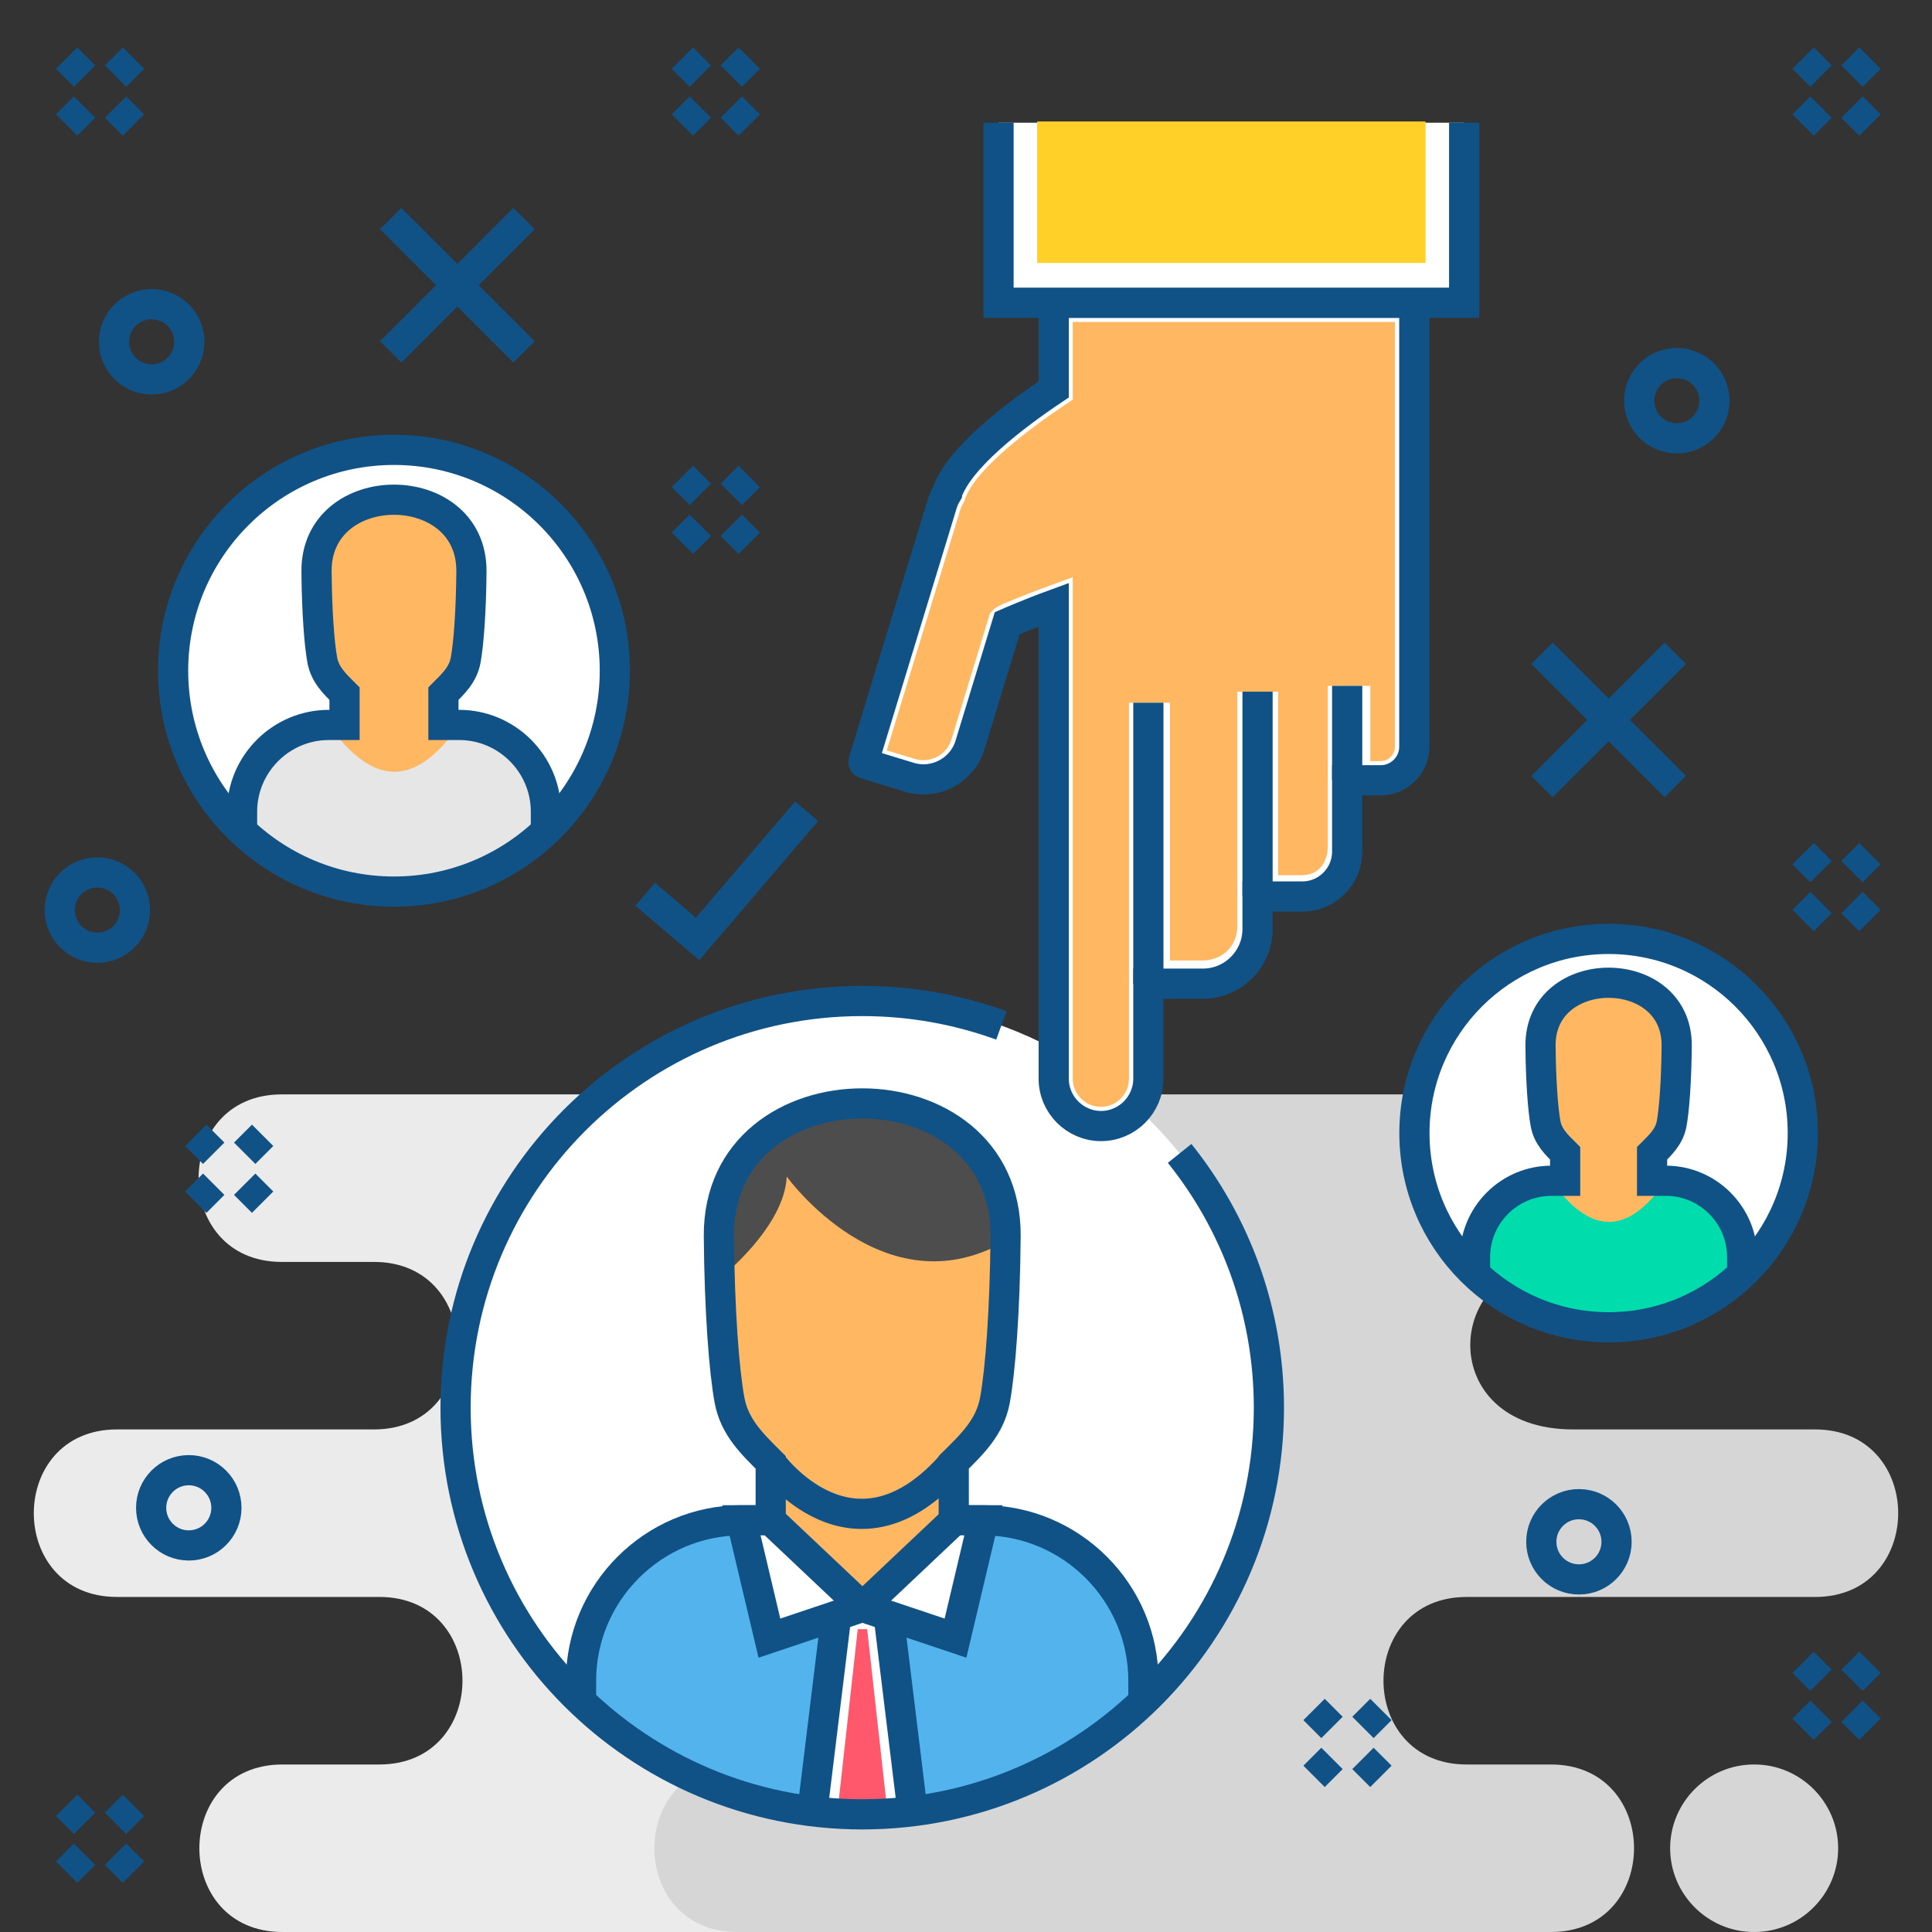 <svg clip-rule="evenodd" fill-rule="evenodd" height="256" image-rendering="optimizeQuality" shape-rendering="geometricPrecision" text-rendering="geometricPrecision" viewBox="0 0 120602 120602" width="256" xmlns="http://www.w3.org/2000/svg"><rect x="0" y="0" width="120602" height="120602" fill="#333333" stroke="none"/><g id="Layer_x0020_1"><path d="m17633 110145h6048c6917 0 6917-10458 0-10458h-16383c-6917 0-6917-10457 0-10457h16050c6917 0 6918-10457 0-10457h-5764c-6917 0-6917-10457 0-10457h28711 10214 15569c6917 0 6917 10457 0 10457h-2882c-6917 0-6917 10457 0 10457h7858c6918 0 6918 10457 0 10457h-8191c-6917 0-6917 10458 0 10458h2518c6917 0 6917 10457 0 10457h-14872-10214-28662c-6917 0-6917-10457 0-10457z" fill="#ebebeb"/><path d="m48922 68315h53850c6918 0 6917 10458 0 10458h-5369c-7309 0-7954 10457 800 10457h15101c6917 0 6917 10458 0 10458h-21754c-6917 0-6917 10457 0 10457h5264c6917 0 6917 10457 0 10457h-47892-2885c-6917 0-6917-10457 0-10457h2885c6962 0 7253-10458 0-10458h-12316c-6917 0-6917-10457 0-10457h8925c7660 236 8566-10457 0-10457h-5452c-6918 0-6918-10457 0-10457h8843zm60594 41830h-31c-2876 0-5229 2352-5229 5228v1c0 2876 2353 5228 5229 5228h31c2875 0 5228-2352 5228-5228v-1c0-2876-2353-5228-5228-5228z" fill="#d6d6d6"/><g id="_362895744"><circle cx="100415" cy="70732" fill="#fff" r="12122"/><path d="m96834 73708h867v-1717c-543-541-1072-1041-1221-1843-162-871-298-2668-316-4860-44-5255 8545-5255 8501 0-18 2192-154 3989-316 4860-149 802-678 1302-1221 1843v1717h867c2617 0 4758 2141 4758 4758v1065c-2173 2060-5108 3323-8338 3323-3231 0-6166-1263-8339-3323v-1065c0-2617 2141-4758 4758-4758z" fill="#ffb861"/><path d="m96834 73708c2422 3373 4730 3480 7161 0 2617 0 4758 2141 4758 4758v1065c-2173 2060-5108 3323-8338 3323-3231 0-6166-1263-8339-3323v-1065c0-2617 2141-4758 4758-4758z" fill="#00dcab"/><g fill="none" stroke="#105286" stroke-width="1884.4"><path d="m92076 79531v-1065c0-2617 2141-4758 4758-4758h867v-1717c-543-541-1072-1041-1221-1843-162-871-298-2668-316-4860-44-5255 8545-5255 8501 0-18 2192-154 3989-316 4860-149 802-678 1302-1221 1843v1717h867c2617 0 4758 2141 4758 4758v1065"/><circle cx="100415" cy="70732" r="12122"/></g></g><circle cx="24593" cy="41869" fill="#fff" r="13787"/><path d="m20521 45254h986v-1953c-618-616-1219-1184-1389-2096-184-991-339-3035-359-5528-50-5977 9719-5977 9669 0-20 2493-175 4537-359 5528-170 912-771 1480-1389 2096v1953h986c2976 0 5411 2435 5411 5411v1212c-2471 2342-5810 3779-9484 3779s-7012-1437-9483-3779v-1212c0-2976 2435-5411 5411-5411z" fill="#ffb861"/><path d="m20521 45254c2754 3836 5380 3958 8145 0 2976 0 5411 2435 5411 5411v1212c-2471 2342-5810 3779-9484 3779s-7012-1437-9483-3779v-1212c0-2976 2435-5411 5411-5411z" fill="#e6e6e6"/><path d="m15110 51877v-1212c0-2976 2435-5411 5411-5411h986v-1953c-618-616-1219-1184-1389-2096-184-991-339-3035-359-5528-50-5977 9719-5977 9669 0-20 2493-175 4537-359 5528-170 912-771 1480-1389 2096v1953h986c2976 0 5411 2435 5411 5411v1212" fill="none" stroke="#105286" stroke-width="1884.4"/><circle cx="24593" cy="41869" fill="none" r="13787" stroke="#105286" stroke-width="1884.4"/><path d="m4159 112696 1120 1120m3053-1120-1120 1120m-1933 1933-1120 1120m3053-1120 1120 1120" fill="none" stroke="#105286" stroke-width="1884.4"/><circle cx="53823" cy="87872" fill="#fff" r="25386"/><g id="_362888592"><path d="m46286 94901h1824v-3613c-1143-1140-2256-2192-2570-3881-341-1834-627-5616-665-10230-91-11063 17988-11063 17897 0-38 4614-325 8396-665 10230-314 1689-1428 2741-2571 3881v3613h1824c5509 0 10016 4507 10016 10016v1294c-4559 4364-10743 7046-17553 7046s-12993-2682-17552-7047v-1293c0-5509 4507-10016 10015-10016z" fill="#ffb861"/><path d="m46286 94901c5097 7101 9957 7325 15074 0 5509 0 10016 4507 10016 10015v1295c-4559 4364-10743 7046-17553 7046s-12993-2682-17552-7047v-1294c0-5508 4507-10015 10015-10015z" fill="#53b4ed"/><path d="m44919 79606 97 123s3948-3126 4096-6282c0 0 6017 8367 13610 4053 16-9 31-18 47-28l3-295c91-11063-17988-11063-17897 0 7 839 22 1651 44 2429z" fill="#4d4d4d"/><path d="m36271 106210v-1293c0-5509 4507-10016 10015-10016h1824v-3613c-1143-1140-2256-2192-2570-3881-341-1834-627-5616-665-10230-91-11063 17988-11063 17897 0-38 4614-325 8396-665 10230-314 1689-1428 2741-2571 3881v3613h1824c5509 0 10016 4507 10016 10016v1294" fill="none" stroke="#105286" stroke-width="1884.4"/><path d="m48110 91288s5179 7228 11426 0" fill="none" stroke="#105286" stroke-width="1884.4"/><path d="m50711 113067 1571-12863h3110l1571 12860c-1029 127-2076 193-3140 193-1054 0-2092-65-3112-190z" fill="#fff"/><path d="m55408 113207-1277-11510h-588l-1277 11511c515 32 1034 49 1557 49 533 0 1060-18 1585-50z" fill="#ff576b"/><path d="m55392 100204 1571 12860m-6252 3 1571-12863" fill="none" stroke="#105286" stroke-width="1884.4"/><path d="m48110 94901 5727 5410-5808 1947-1743-7357z" fill="#fff"/><path d="m48110 94901 5727 5410-5808 1947-1743-7357z" fill="none" stroke="#105286" stroke-width="1884.4"/><path d="m59564 94901-5727 5410 5809 1947 1742-7357z" fill="#fff"/><path d="m59564 94901-5727 5410 5809 1947 1742-7357z" fill="none" stroke="#105286" stroke-width="1884.4"/></g><path d="m73636 71999c3487 4347 5573 9866 5573 15873 0 14020-11365 25385-25386 25385-14020 0-25385-11365-25385-25385 0-14021 11365-25386 25385-25386 3051 0 5976 538 8686 1525" fill="none" stroke="#105286" stroke-width="1884.4"/><path d="m84095 48708h2096c1152 0 2095-943 2095-2096v-5204-8392-14118h-22510v5411c-2545 1703-5947 4310-6668 6487v1c-124 206-224 429-297 668l-4908 16069c-18 56 14 115 70 132l2795 854c1593 487 3295-418 3782-2012l2322-7602s1437-628 2904-1162v29592c0 1625 1330 2955 2955 2955 1625 0 2954-1330 2954-2955v-5932h3408c1874 0 3407-1534 3407-3408v-2033h2798c1538 0 2797-1259 2797-2797z" fill="#fff"/><path d="m55356 46840 4590-15025c43-141 103-276 178-402l77-128 38-127c668-1974 4451-4688 6192-5853l532-356v-4853h20114v26516c0 492-406 898-897 898h-641v-4696h-2653v4696 5287c0 877-428 1837-1645 1837h-1456v-11457h-2547v14760c-89 1311-1108 2019-2156 2019h-2047v-16090h-2559v17609 5861c0 964-792 1756-1756 1756s-1757-792-1757-1756v-31304l-1608 586c-687 250-1368 518-2044 796-338 139-1044 392-1297 645l-212 211-2409 7888c-293 961-1325 1510-2286 1216z" fill="#ffb861"/><path d="m84095 48708h2096c1152 0 2095-943 2095-2096v-5204-8392-14118h-22510v5411c-2545 1703-5947 4310-6668 6487v1c-124 206-224 429-297 668l-4908 16069c-18 56 14 115 70 132l2795 854c1593 487 3295-418 3782-2012l2322-7602s1437-628 2904-1162v29592c0 1625 1330 2955 2955 2955 1625 0 2954-1330 2954-2955v-5932h3408c1874 0 3407-1534 3407-3408v-2033h2798c1538 0 2797-1259 2797-2797z" fill="none" stroke="#105286" stroke-width="1884.4"/><path d="m71685 61404v-17538" fill="none" stroke="#105286" stroke-width="1884.4"/><path d="m78500 55963v-12786" fill="none" stroke="#105286" stroke-width="1884.4"/><path d="m84095 48708v-5894" fill="none" stroke="#105286" stroke-width="1884.4"/><path d="m91398 7660v11238h-29066v-11238z" fill="#fff"/><path d="m91398 7660v11238h-29066v-11238" fill="none" stroke="#105286" stroke-width="1884.4"/><path d="m64741 7585v8827h24248v-8827z" fill="#ffd027"/><g fill="none" stroke="#105286" stroke-width="1884.4"><path d="m4159 3630 1120 1121m3053-1121-1120 1121m-1933 1933-1120 1120m3053-1120 1120 1120"/><path d="m12220 70870 1120 1120m3054-1120-1120 1120m-1933 1933-1121 1121m3054-1121 1120 1121"/><path d="m42596 3630 1121 1121m3053-1121-1120 1121m-1933 1933-1121 1120m3054-1120 1120 1120"/><path d="m112555 3630 1120 1121m3054-1121-1121 1121m-1932 1933-1121 1120m3053-1120 1121 1120"/><path d="m112555 53289 1120 1120m3054-1120-1121 1121m-1932 1932-1121 1121m3053-1121 1121 1121"/><path d="m112555 103767 1120 1120m3054-1120-1121 1121m-1932 1933-1121 1120m3053-1120 1121 1120"/><path d="m82028 106712 1120 1121m3053-1121-1120 1121m-1933 1933-1120 1120m3053-1120 1120 1120"/><circle cx="104672" cy="25013" r="2349"/><circle cx="98562" cy="96244" r="2349"/><circle cx="11784" cy="94123" r="2349"/><circle cx="9468" cy="21338" r="2349"/><circle cx="6077" cy="56812" r="2349"/><path d="m42596 29738 1121 1120m3053-1120-1120 1120m-1933 1933-1121 1120m3054-1120 1120 1120"/><path d="m50354 50641-6809 7972-3270-2792"/><path d="m96254 40779 8321 8322"/><path d="m104575 40779-8321 8322"/><path d="m24387 13644 8321 8321"/><path d="m32708 13644-8321 8321"/></g></g><g id="Layer_x0020_2"><path d="m0 0h120602v120602h-120602z" fill="none"/></g></svg>